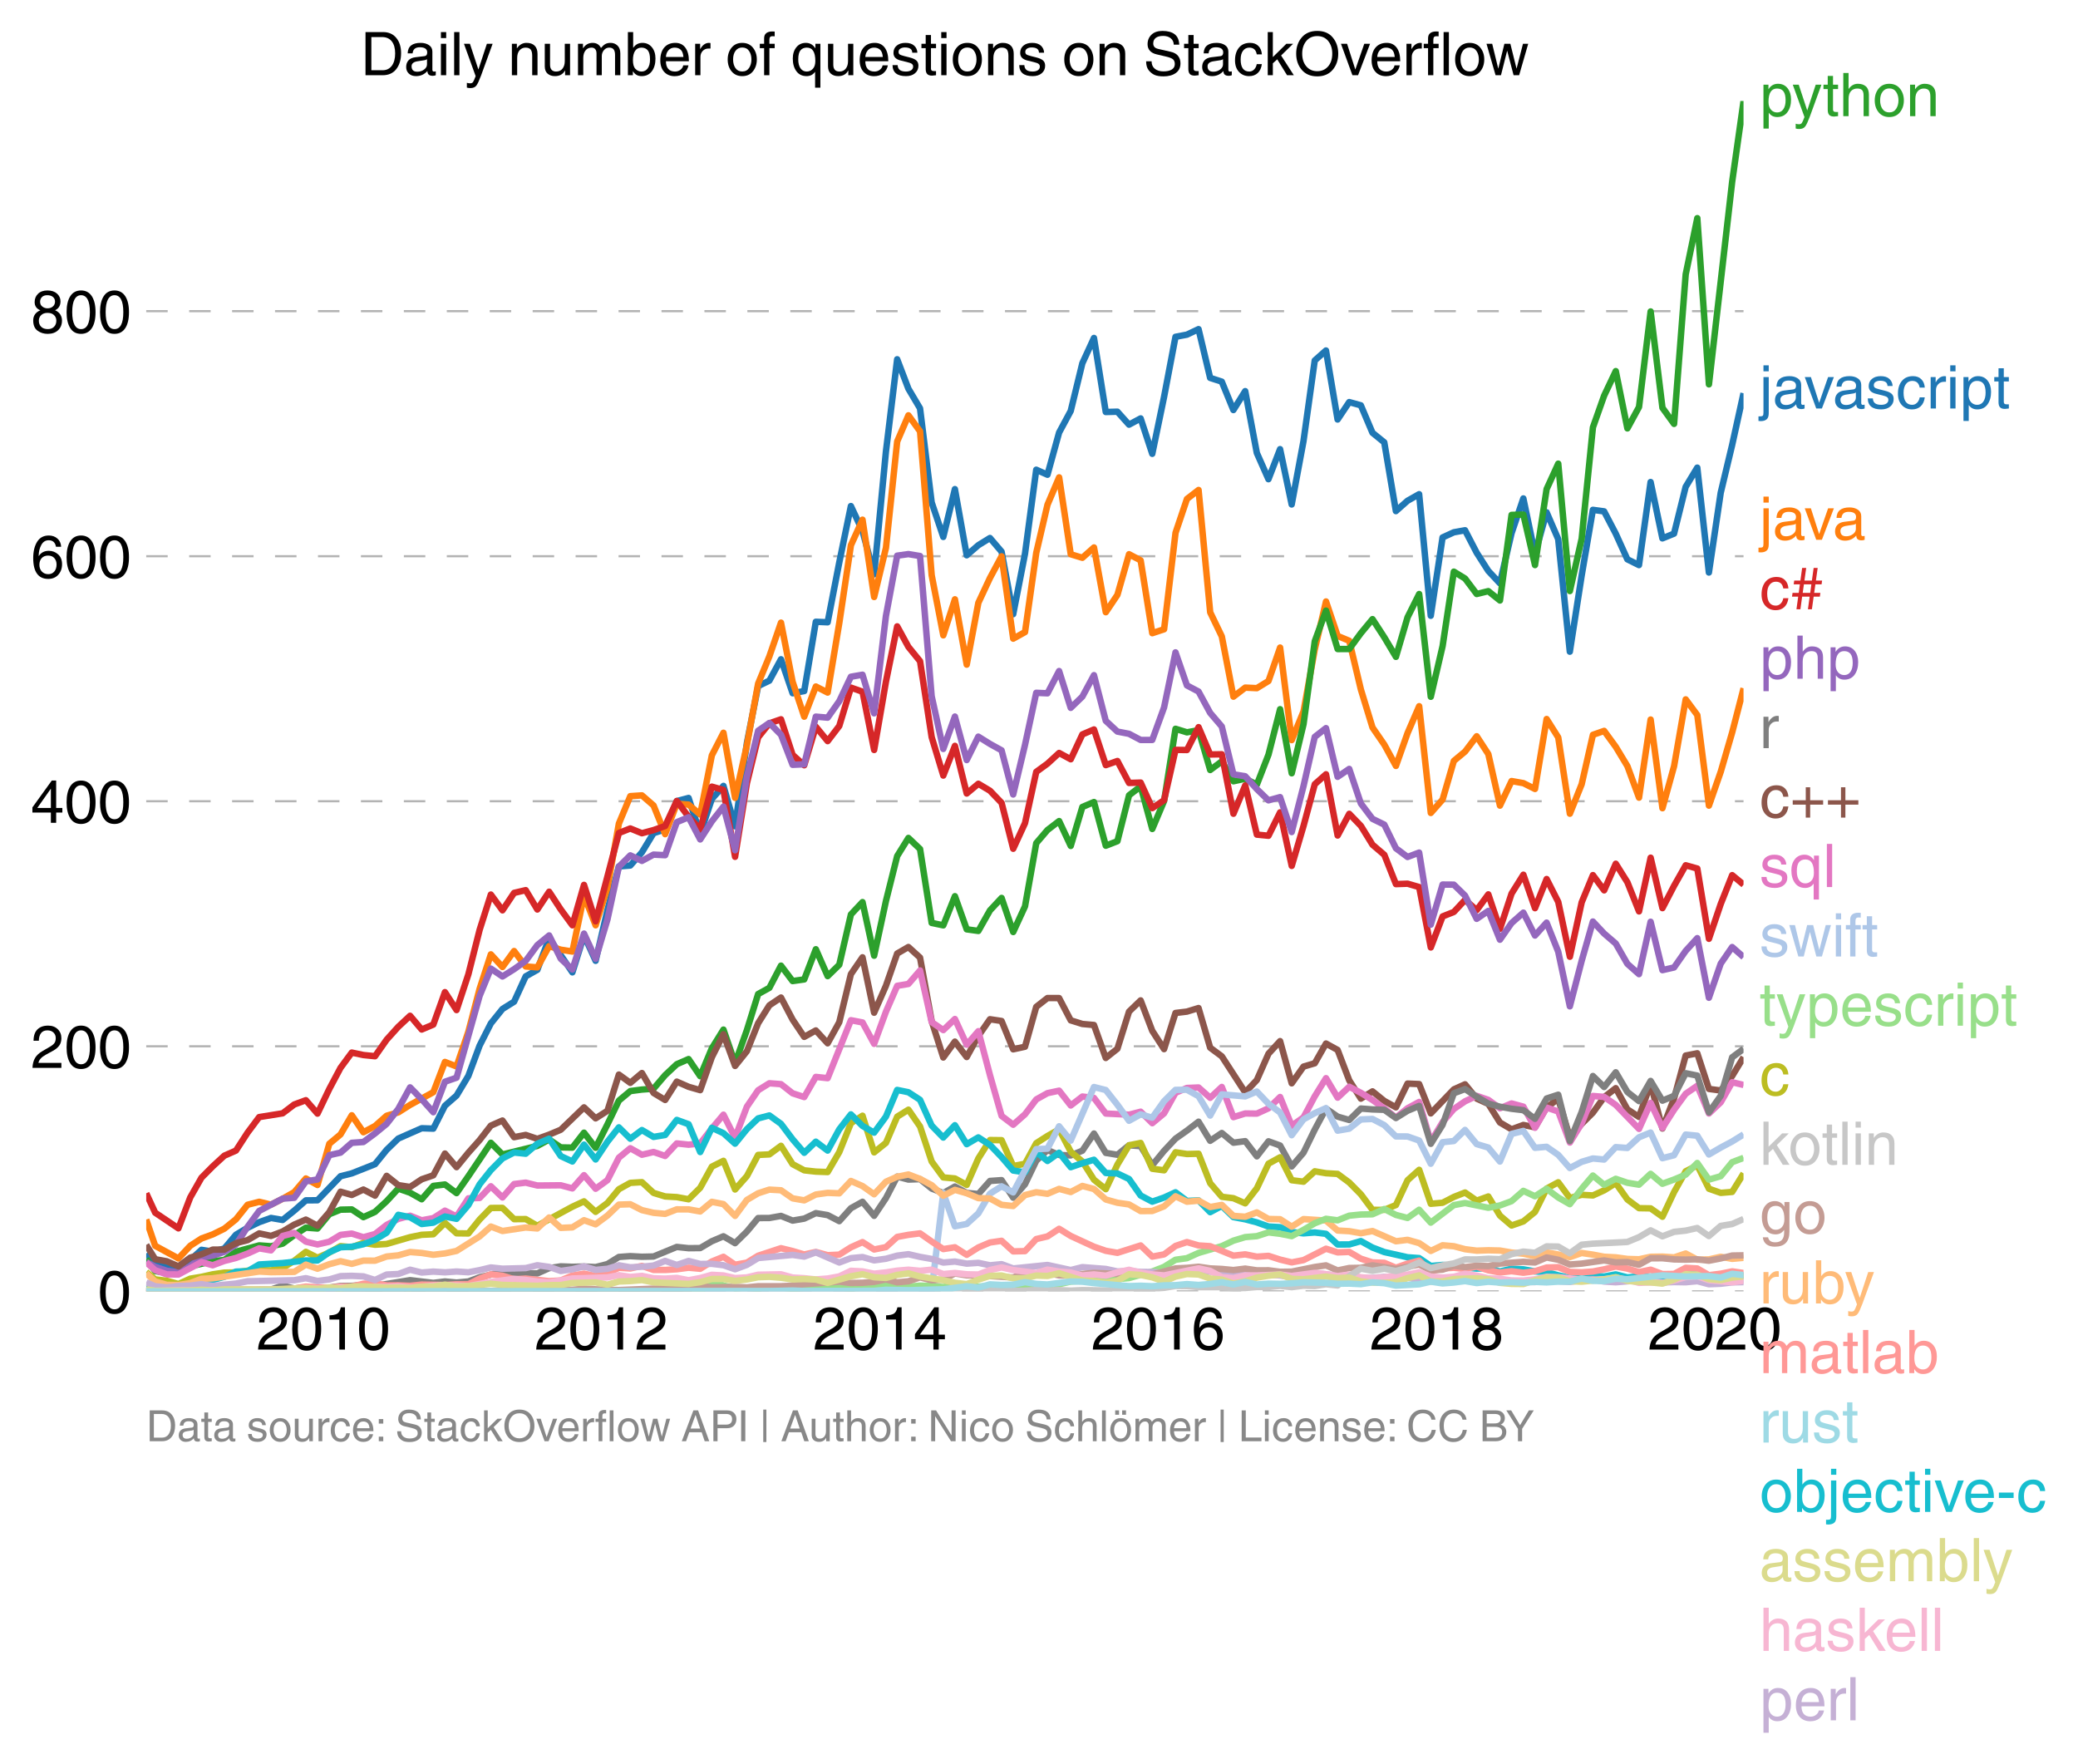 <svg height="547.606" viewBox="0 0 483.953 410.705" width="645.27" xmlns="http://www.w3.org/2000/svg" xmlns:xlink="http://www.w3.org/1999/xlink"><defs><style>*{stroke-linecap:butt;stroke-linejoin:round}</style></defs><g id="figure_1"><path d="M0 410.705h483.953V0H0z" fill="none" id="patch_1"/><g id="axes_1"><path d="M34.056 300.716h372v-277.2h-372z" fill="none" id="patch_2"/><g id="matplotlib.axis_1"><g id="xtick_1"><g id="text_1"><defs><path d="M4.39 45.125q0 12.39 6.391 18.781 6.406 6.407 17.938 6.407 9.656 0 15.812-5.86 6.157-5.86 6.157-15.14 0-7.22-3.547-12.188-3.532-4.953-10.422-8.703l-12.11-6.64Q13.922 15.921 12.5 8.296h38.188V0H2.593q.39 9.906 4.297 16.5 3.906 6.594 12.203 11.375l12.593 7.328q5.032 2.89 7.329 5.984 2.297 3.094 2.297 8.516 0 5.375-3.766 9.031-3.75 3.672-10.156 3.672-7.078 0-10.594-4.672-3.516-4.656-3.61-12.609z" id="HelveticaWorld-Regular-50"/><path d="M42.484 34.188q0 14.109-3.734 21.156-3.734 7.062-10.969 7.062-7.078 0-10.89-7.062-3.797-7.047-3.797-21.157 0-13.671 3.75-20.937Q20.609 6 27.78 6q7.235 0 10.969 7 3.734 7.016 3.734 21.188zm9.422 0q0-17.297-6.25-26.704-6.25-9.39-17.875-9.39-12.062 0-18.062 9.734-6 9.75-6 26.36 0 17.03 6.14 26.578 6.157 9.547 17.922 9.547 11.625 0 17.875-9.5t6.25-26.626z" id="HelveticaWorld-Regular-48"/><path d="M35.89 0h-9.374v49.906H10.109v6.985q8.594.28 12.782 2.75Q27.094 62.109 29 70.313h6.89z" id="HelveticaWorld-Regular-49"/></defs><g transform="matrix(.14 0 0 -.14 59.745 314.266)"><use xlink:href="#HelveticaWorld-Regular-50"/><use x="55.615" xlink:href="#HelveticaWorld-Regular-48"/><use x="111.23" xlink:href="#HelveticaWorld-Regular-49"/><use x="166.846" xlink:href="#HelveticaWorld-Regular-48"/></g></g></g><g id="xtick_2"><g transform="matrix(.14 0 0 -.14 124.518 314.266)" id="text_2"><use xlink:href="#HelveticaWorld-Regular-50"/><use x="55.615" xlink:href="#HelveticaWorld-Regular-48"/><use x="111.23" xlink:href="#HelveticaWorld-Regular-49"/><use x="166.846" xlink:href="#HelveticaWorld-Regular-50"/></g></g><g id="xtick_3"><g id="text_3"><defs><path d="M10.594 24.703h22.61v31.89h-.188zM42 17.093V0h-8.797v17.094H2.484v8.593L34.72 70.314H42v-45.61h10.297v-7.61z" id="HelveticaWorld-Regular-52"/></defs><g transform="matrix(.14 0 0 -.14 189.38 314.266)"><use xlink:href="#HelveticaWorld-Regular-50"/><use x="55.615" xlink:href="#HelveticaWorld-Regular-48"/><use x="111.23" xlink:href="#HelveticaWorld-Regular-49"/><use x="166.846" xlink:href="#HelveticaWorld-Regular-52"/></g></g></g><g id="xtick_4"><g id="text_4"><defs><path d="M14.11 21.578q0-6.875 4.093-11.234Q22.313 6 28.906 6q6.297 0 10.032 4.438 3.734 4.453 3.734 11.687 0 6.297-3.688 10.547-3.687 4.25-10.468 4.25-6.594 0-10.5-4.156-3.907-4.157-3.907-11.188zM41.702 51.61q-.984 5.375-3.984 8.078-3 2.72-8.125 2.72-8.11 0-12.36-7.923-4.25-7.906-4.343-18.109l.203-.188q5.61 8.641 16.687 8.641 8.844 0 15.438-5.86 6.593-5.859 6.593-16.452 0-10.5-6.25-17.47-6.25-6.952-16.843-6.952-12.219 0-18.563 8.687-6.344 8.703-6.344 25.938 0 16.593 6.485 27.093 6.5 10.5 19.484 10.5 8.407 0 14.219-5.015 5.813-5 6.297-13.688z" id="HelveticaWorld-Regular-54"/></defs><g transform="matrix(.14 0 0 -.14 254.153 314.266)"><use xlink:href="#HelveticaWorld-Regular-50"/><use x="55.615" xlink:href="#HelveticaWorld-Regular-48"/><use x="111.23" xlink:href="#HelveticaWorld-Regular-49"/><use x="166.846" xlink:href="#HelveticaWorld-Regular-54"/></g></g></g><g id="xtick_5"><g id="text_5"><defs><path d="M27.594 40.578q5.422 0 8.953 3.094 3.547 3.11 3.547 8.234 0 4.594-3.407 7.547-3.39 2.953-9.687 2.953-5.61 0-8.672-3.11-3.047-3.093-3.047-7.874 0-5.125 3.813-7.984 3.812-2.86 8.5-2.86zm.093-7.562q-6.78 0-10.64-3.766-3.86-3.766-3.86-9.234 0-6.297 3.907-10.157Q21 6 28.219 6q6.406 0 10.234 3.86 3.828 3.859 3.828 10.265 0 5.469-3.828 9.172-3.828 3.719-10.766 3.719zM49.22 52.203q0-10.594-9.032-14.797 6.204-2.781 8.86-7.36 2.656-4.562 2.656-9.733 0-10.016-6.453-16.125-6.438-6.094-17.375-6.094-9.563 0-16.813 5.25-7.25 5.25-7.25 17.062 0 11.922 11.907 16.907-9.516 3.796-9.516 13.671 0 8.297 5.64 13.813 5.641 5.516 15.641 5.516 10.016 0 15.875-5.204 5.86-5.203 5.86-12.906z" id="HelveticaWorld-Regular-56"/></defs><g transform="matrix(.14 0 0 -.14 319.015 314.266)"><use xlink:href="#HelveticaWorld-Regular-50"/><use x="55.615" xlink:href="#HelveticaWorld-Regular-48"/><use x="111.23" xlink:href="#HelveticaWorld-Regular-49"/><use x="166.846" xlink:href="#HelveticaWorld-Regular-56"/></g></g></g><g id="xtick_6"><g transform="matrix(.14 0 0 -.14 383.788 314.266)" id="text_6"><use xlink:href="#HelveticaWorld-Regular-50"/><use x="55.615" xlink:href="#HelveticaWorld-Regular-48"/><use x="111.23" xlink:href="#HelveticaWorld-Regular-50"/><use x="166.846" xlink:href="#HelveticaWorld-Regular-48"/></g></g></g><g id="matplotlib.axis_2"><g id="ytick_1"><path clip-path="url(#pe0a48eac94)" d="M34.056 300.716h372" fill="none" stroke="#000" stroke-dasharray="5,5" stroke-opacity=".3" stroke-width=".5" id="line2d_7"/><use xlink:href="#HelveticaWorld-Regular-48" transform="matrix(.14 0 0 -.14 22.77 305.74)" id="text_7"/></g><g id="ytick_2"><path clip-path="url(#pe0a48eac94)" d="M34.056 243.65h372" fill="none" stroke="#000" stroke-dasharray="5,5" stroke-opacity=".3" stroke-width=".5" id="line2d_9"/><g transform="matrix(.14 0 0 -.14 7.2 248.675)" id="text_8"><use xlink:href="#HelveticaWorld-Regular-50"/><use x="55.615" xlink:href="#HelveticaWorld-Regular-48"/><use x="111.23" xlink:href="#HelveticaWorld-Regular-48"/></g></g><g id="ytick_3"><path clip-path="url(#pe0a48eac94)" d="M34.056 186.585h372" fill="none" stroke="#000" stroke-dasharray="5,5" stroke-opacity=".3" stroke-width=".5" id="line2d_11"/><g transform="matrix(.14 0 0 -.14 7.2 191.61)" id="text_9"><use xlink:href="#HelveticaWorld-Regular-52"/><use x="55.615" xlink:href="#HelveticaWorld-Regular-48"/><use x="111.23" xlink:href="#HelveticaWorld-Regular-48"/></g></g><g id="ytick_4"><path clip-path="url(#pe0a48eac94)" d="M34.056 129.52h372" fill="none" stroke="#000" stroke-dasharray="5,5" stroke-opacity=".3" stroke-width=".5" id="line2d_13"/><g transform="matrix(.14 0 0 -.14 7.2 134.545)" id="text_10"><use xlink:href="#HelveticaWorld-Regular-54"/><use x="55.615" xlink:href="#HelveticaWorld-Regular-48"/><use x="111.23" xlink:href="#HelveticaWorld-Regular-48"/></g></g><g id="ytick_5"><path clip-path="url(#pe0a48eac94)" d="M34.056 72.454h372" fill="none" stroke="#000" stroke-dasharray="5,5" stroke-opacity=".3" stroke-width=".5" id="line2d_15"/><g transform="matrix(.14 0 0 -.14 7.2 77.48)" id="text_11"><use xlink:href="#HelveticaWorld-Regular-56"/><use x="55.615" xlink:href="#HelveticaWorld-Regular-48"/><use x="111.23" xlink:href="#HelveticaWorld-Regular-48"/></g></g></g><path clip-path="url(#pe0a48eac94)" d="M34.056 291.907l2.087 2.127 2.704 1.175 2.707-.255 2.75-1.518 2.618-2.39 2.616.41 2.708-.717 2.706-3.212 2.706-1.62 2.706-1.307 2.751-.976 2.706.467 2.709-2.179 2.704-2.386 2.706-.025 5.368-5.595 2.616-.664 5.414-2.145 2.707-3.336 2.706-2.628 5.457-2.403 2.708.093 2.705-5.334 2.706-2.37 2.75-4.584 2.618-7.047 2.616-5.166 2.708-3.364 2.706-1.69 2.706-5.91 2.707-1.517 2.75-7.363 5.415 7.952 2.704-8.63 2.706 5.942 2.751-11.78 2.662-10.195 2.66-.216 2.708-3.077 2.706-4.46 2.707-.885 2.706-6.58 2.75-.728 2.707 8.345 2.708-8.114 2.704-3.043 2.707 9.412 2.75-19.402 2.618-13.254 2.616-1.261 2.708-4.979 2.706 7.906 2.706-.506L190 144.79l2.751.12 2.706-13.925 2.709-13.136 2.704 5.784 2.706 10.102 2.75-28.57 2.618-21.501 2.616 6.858 2.708 4.568 2.706 21.903 2.707 8.038 2.706-11.13 2.75 15.407 2.707-2.347 2.708-1.675 2.704 3.169 2.707 14.567 2.75-14.073 2.618-19.565 2.616 1.166 2.708-9.82 2.706-5.026 2.706-11.104 2.707-5.896 2.75 17.24 2.707-.074 2.708 3.019 2.704-1.45 2.706 8.242 2.751-13.254 2.662-13.99 2.66-.506 2.708-1.282L281.835 88l2.707.87 2.706 6.613 2.75-4.4 2.707 14.393 2.708 6.114 2.704-6.998 2.707 12.88 2.75-14.764 2.618-18.759 2.616-2.327 2.708 16.065 2.706-4.054 2.706.754 2.706 6.388 2.751 2.237 2.706 16.008 2.708-2.404 2.705-1.534 2.706 28.309 2.75-18.234 2.618-1.201 2.616-.474 2.708 5.22 2.706 4.233 2.707 2.9 2.706-11.663 2.75-8.1 2.707 12.934 2.708-9.712 2.704 6.25 2.707 26.213 2.75-17.69 2.618-15.339 2.616.354 2.708 5.188 2.706 5.977 2.706 1.346 2.707-19.34 2.75 13.116 2.707-1.1 2.708-10.893 2.704-4.476 2.706 24.421 2.751-18.564 2.662-11.123 2.66-12.063h0" fill="none" stroke="#1f77b4" stroke-linecap="square" stroke-width="1.5" id="line2d_17"/><path clip-path="url(#pe0a48eac94)" d="M34.056 283.989l2.087 6.124 5.41 2.936 2.751-2.945 2.618-1.698 2.616-.953 2.708-1.336 2.706-2.18 2.706-3.384 2.706-.693 2.751.662 2.706-1.367 2.709-1.541 2.704-3.186 2.706 1.52 2.75-9.6 2.618-2.184 2.616-4.452 2.708 3.95 2.706-1.447 2.707-2.396 2.706-.779 2.75-1.74 5.415-2.963 2.705-7.044 2.706 1.052 2.75-8.09 2.618-9.984 2.616-8.029 2.708 2.939 2.706-3.712 2.706 3.588 2.707.213 2.75-4.933 2.707.811 2.708.44 2.704-13.07 2.706 6.95 2.751-8.753 2.662-14.925 2.66-6.392 2.708-.182 2.706 2.345 2.707 6.69 2.706-7.086 2.75.203 2.707 2.308 2.708-13.777 2.704-5.263 2.707 15.158 2.75-12.232 2.618-14.368 2.616-6.342 2.708-7.858 2.706 13.777 2.706 8.117 2.706-7.022 2.751 1.408 2.706-16.185 2.709-18.119 2.704-5.953 2.706 18.002 2.75-11.441 2.618-24.777 2.616-6.085 2.708 3.72 2.706 33.502 2.707 14.005 2.706-8.381 2.75 15.205 2.707-14.395 2.708-5.79 2.704-5.034 2.707 19.172 2.75-1.528 2.618-18.467 2.616-11.198 2.708-6.363 2.706 17.905 2.706.822 2.707-2.405 2.75 15.076 2.707-4.035 2.708-9.467 2.704 1.44 2.706 16.95 2.751-.912 2.662-22.45 2.66-7.896 2.708-2.09 2.706 28.488 2.707 5.619 2.706 14.022 2.75-2.107 2.707.126 2.708-1.664 2.704-7.79 2.707 21.55 2.75-6.69 2.618-14.451 2.616-11.137 2.708 8.027 2.706 1.122 2.706 11.347 2.706 8.847 2.751 3.994 2.706 4.953 2.708-7.65 2.705-6.255 2.706 24.857 2.75-3.12 2.618-9 2.616-2.174 2.708-3.562 2.706 4.15 2.707 11.999 2.706-5.72 2.75.487 2.707 1.353 2.708-16.282 2.704 4.279 2.707 17.765 2.75-6.867 2.618-11.501 2.616-.915 2.708 3.715 2.706 4.486 2.706 7.345 2.707-18.188 2.75 20.645 2.707-9.79 2.708-15.549 2.704 3.651 2.706 21.09 2.751-7.897 2.662-9.152 2.66-10.278h0" fill="none" stroke="#ff7f0e" stroke-linecap="square" stroke-width="1.5" id="line2d_18"/><path clip-path="url(#pe0a48eac94)" d="M34.056 293.155l2.087 2.858 2.704.395 2.707.25 2.75-1.75 5.234-1.233 2.708-.263 2.706-1.927 5.412-1.473 2.751.202 2.706-.606 2.709-1.99 2.704-1.739 2.706.203 2.75-3.332 2.618-1.059 2.616-.055 2.708 1.799 2.706-1.228 2.707-2.49 2.706-2.931 2.75.957 2.707 1.526 2.708-3.11 2.705-.333 2.706 2.009 2.75-3.94 5.234-7.777 2.708 2.727 8.119-2 2.75-1.49 2.707 1.835 2.708.05 2.704-3.474 2.706 3.512 2.751-5.45 2.662-5.534 2.66-2.215 2.708-.356 2.706-.196 2.707-3.171 2.706-2.536 2.75-1.196 2.707 3.98 2.708-6.484 2.704-4.36 2.707 7.84 2.75-7.714 2.618-8.402 2.616-1.446 2.708-5.171 2.706 3.588 2.706-.383 2.706-7.026 2.751 6.258 2.706-2.646 2.709-11.712 2.704-2.878 2.706 12.478 2.75-12.739 2.618-10.463 2.616-4.217 2.708 2.577 2.706 17.212 2.707.563 2.706-6.785 2.75 7.713 2.707.375 2.708-4.784 2.704-2.9 2.707 7.935 2.75-5.983 2.618-14.713 2.616-3.06 2.708-2.079 2.706 5.788 2.706-9.07 2.707-1.147 2.75 10.171 2.707-1.062 2.708-10.682 2.704-2.073 2.706 9.914 2.751-6.516 2.662-16.81 2.66.822 2.708-.497 2.706 9.269 2.707-2.012 2.706 4.635 2.75-.598 2.707 1.375 2.708-6.98 2.704-10.577 2.707 14.92 2.75-11.44 2.618-19.308 2.616-7.126 2.708 8.944 2.706-.007 2.706-3.693 2.706-3.265 2.751 4.234 2.706 4.548 2.708-9.215 2.705-5.413 2.706 23.923 2.75-11.81 2.618-17.323 2.616 1.603 2.708 3.598 2.706-.662 2.707 2.174 2.706-19.928 2.75-.083 2.707 11.765 2.708-17.702 2.704-5.914 2.707 29.66 2.75-12.186 2.618-25.922 2.616-7.396 2.708-5.708 2.706 13.338 2.706-4.977 2.707-22.249 2.75 22.44 2.707 3.737 2.708-34.82 2.704-13.087 2.706 38.702 5.413-47.202 2.66-18.782h0" fill="none" stroke="#2ca02c" stroke-linecap="square" stroke-width="1.5" id="line2d_19"/><path clip-path="url(#pe0a48eac94)" d="M34.056 277.872l2.087 4.528 5.41 3.645 2.751-7.188 2.618-4.605 2.616-2.64 2.708-2.491 2.706-1.19 2.706-4.174 2.706-3.622 5.457-.877 2.709-2.059 2.704-.994 2.706 3.12 2.75-5.734 2.618-4.927 2.616-3.55 2.708.572 2.706.275 2.707-3.851 2.706-2.997 2.75-2.568 2.707 3.197 2.708-1.153 2.705-7.55 2.706 4.172 2.75-8.32 2.618-10.346 2.616-8.229 2.708 3.673 2.706-4.06 2.706-.638 2.707 4.504 2.75-4.141 2.707 4.126 2.708 3.688 2.704-9.404 2.706 8.493 5.413-20.573 2.66-1.057 2.708 1.105 2.706-.728 2.707-.955 2.706-5.828 2.75 3.682 2.707 2.926 2.708-9.94 2.704.771 2.707 15.566 2.75-17.129 2.618-10.68 2.616-3.273 2.708-.938 2.706 8.274 2.706 2.426 2.706-8.97 2.751 3.35 2.706-3.53 2.709-8.932 2.704.953 2.706 13.57 2.75-15.913 2.618-12.869 2.616 4.778 2.708 3.33 2.706 17.683 2.707 8.947 2.706-6.913 2.75 11.091 2.707-2.266 2.708 1.622 2.704 2.82 2.707 10.692 2.75-5.974 2.618-11.937 2.616-1.906 2.708-2.489 2.706 1.468 2.706-5.785 2.707-1.155 2.75 8.302 2.707-.956 2.708 5.107 2.704-.085 2.706 5.948 2.751-1.85 2.662-11.716 2.66.036 2.708-5.324 2.706 6.364 2.707-.05 2.706 13.847 2.75-6.6 2.707 11.462 2.708.265 2.704-5.449 2.707 12.471 2.75-9.323 2.618-9.699 2.616-2.313 2.708 14.257 2.706-5.053 2.706 2.808 2.706 4.39 2.751 2.347 2.706 6.826 2.708-.098 2.705.783 2.706 14.063 2.75-7.225 2.618-1.04 2.616-2.807 2.708 2.382 2.706-3.67 2.707 8.036 2.706-8.22 2.75-4.391 2.707 7.789 2.708-6.786 2.704 5.33 2.707 12.765 2.75-12.665 2.618-6.342 2.616 3.544 2.708-6.194 2.706 4.308 2.706 6.791 2.707-12.507 2.75 11.744 2.707-5.2 2.708-4.777 2.704.763 2.706 16.357 2.751-8.118 2.662-6.704 2.66 2.212h0" fill="none" stroke="#d62728" stroke-linecap="square" stroke-width="1.5" id="line2d_20"/><path clip-path="url(#pe0a48eac94)" d="M34.056 293.868l2.087 1.142 2.704.913 2.707.375 2.75-1.445 2.618-1.973 2.616-.493 2.708-.877 2.706-1.691 2.706-4.14 2.706-3.693 5.457-2.86 2.709-.196 2.704-3.827 2.706-.444 2.75-5.66 2.618-.586 2.616-2.286 2.708-.192 2.706-1.998 2.707-2.225 2.706-3.473 2.75-5.025 2.707 2.772 2.708 3.017 2.705-7.106 2.706-.938 5.368-19.047 2.616-6.356 2.708 1.831 2.706-1.693 2.706-1.94 2.707-3.666 2.75-2.255 2.707 5.426 2.708 2.508 2.704-8.366 2.706 5.881 2.751-9.158 2.662-12.298 2.66-2.64 2.708 1.285 2.706-1.46 2.707.138 2.706-7.695 2.75-1.141 2.707 5.165 2.708-4.208 2.704-3.439 2.707 10.167 2.75-17.082 2.618-10.747 2.616-1.808 2.708 2.731 2.706 7.007 2.706-.121L190 166.879l2.751.24 2.706-3.826 2.709-5.7 2.704-.472 2.706 8.985 2.75-22.66 2.618-14.048 2.616-.366 2.708.45 2.706 32.639 2.707 12.28 2.706-7.54 2.75 10.134 2.707-5.456 2.708 1.691 2.704 1.495 2.707 10.286 2.75-11.55 2.618-12.127 2.616.115 2.708-5.184 2.706 8.571 2.706-2.608 2.707-5.004 2.75 10.631 2.707 2.505 2.708.523 2.704 1.426h2.706l2.751-7.565 2.662-12.83 2.66 7.694 2.708 1.431 2.706 4.975 2.707 3.166 2.706 11.137 2.75.451 2.707 2.983 2.708 2.623 2.704-.75 2.707 8.131 2.75-10.713 2.618-11.447 2.616-2.037 2.708 11.34 2.706-1.842 2.706 8.043 2.706 3.582 2.751 1.344 2.706 5.507 2.708 2.031 2.705-1.022 2.706 16.78 2.75-9.333 2.618.02 2.616 2.557 2.708 5.402 2.706-1.84 2.707 6.7 2.706-3.875 2.75-2.43 2.707 5.335 2.708-3.006 2.704 6.773 2.707 12.721 2.75-10.575 2.618-9.172 2.616 2.793 2.708 2.33 2.706 4.72 2.706 2.404 2.707-12.196 2.75 11.265 2.707-.62 2.708-3.862 2.704-2.966 2.706 13.882 2.751-7.952 2.662-3.857 2.66 2.338h0" fill="none" stroke="#9467bd" stroke-linecap="square" stroke-width="1.5" id="line2d_21"/><path clip-path="url(#pe0a48eac94)" d="M34.056 289.892l2.087 3.341 2.704.483 2.707 1.174 2.75-2.025 2.618-.77 2.616-1.098 2.708-.01 2.706-1.5 2.706-.697 2.706-1.576 2.751.589 2.706-1.03 2.709-1.602 2.704-1.165 2.706 1.44 2.75-3.175 2.618-4.758 2.616.754 2.708-1.261 2.706 1.418 2.707-4.605 2.706 2.157 2.75.432 2.707-1.79 2.708-.925 2.705-5.067 2.706 3.162 2.75-3.36 2.618-2.94 2.616-3.365 2.708-1.19 2.706 3.878 2.706-.522 2.707.918 2.75-.985 2.707-1.14 5.412-5.212 2.706 2.56 2.751-1.758 2.662-8.439 2.66 1.932 2.708-2.285 2.706 4.632 2.707 1.636 2.706-4.269 2.75 1.206 2.707.78 2.708-7.665 2.704-5.355 2.707 7.38 2.75-3.433 2.618-6.511 2.616-4.166 2.708-1.82 2.706 5.134 2.706 4.025L190 239.96l2.751 2.991 2.706-4.902 2.709-11.196 2.704-3.926 2.706 12.9 2.75-6.268 2.618-7.512 2.616-1.517 2.708 2.463 2.706 14.767 2.707 8.497 2.706-3.701 2.75 3.59 2.707-4.901 2.708-3.899 2.704.408 2.707 6.596 2.75-.598 2.618-9.293 2.616-2.046 2.708.005 2.706 5.186 2.706.844 2.707.242 2.75 7.676 2.707-2.145 2.708-8.651 2.704-2.61 2.706 7.083 2.751 4.261 2.662-8.416 2.66-.318 2.708-.83 2.706 9.233 2.707 2.008 5.457 8.402 2.706-2.876 2.708-6.126 2.704-2.938 2.707 9.823 2.75-3.893 2.618-.768 2.616-4.598 2.708 1.49 2.706 7.079 2.706 4.258 2.706-1.69 2.751 2.227 2.706 1.49 2.708-5.53 2.705.117 2.706 6.822 5.368-5.592 2.616-1.173 2.708 3.32 2.706 1.236 2.707 4.328 2.706 1.59 2.75-1.012 2.707.544 2.708-4.621 2.704-2.018 2.707 8.994 2.75-3.148 2.618-2.609 2.616-3.613 2.708-2.097 2.706 4.923 2.706 1.773 2.707-7.71 2.75 10.41 2.707-6.98 2.708-10.01 2.704-.528 2.706 8.296 2.751.368 2.662-3.373 2.66-4.377h0" fill="none" stroke="#8c564b" stroke-linecap="square" stroke-width="1.5" id="line2d_22"/><path clip-path="url(#pe0a48eac94)" d="M34.056 293.958l2.087 1.843 2.704.968 2.707.017 5.368-2.877 2.616.733 2.708-1.011 2.706-.692 2.706-1.02 2.706-1.217 2.751.47 2.706-3.353 2.709-.706 2.704 2.028 2.706.65 2.75-.635 2.618-1.585 2.616-.311 2.708.854 2.706-.744 2.707-2.128 2.706-1.397 2.75-.745 2.707 1.067 2.708-.506 2.705-1.738 2.706 1.36 2.75-4.233 2.618-.08 2.616-2.727 2.708 2.608 2.706-3.124 2.706-.329 2.707.67 5.457-.052 2.708.724 2.704-3.082 2.706 3.164 2.751-1.997 2.662-5.239 2.66-2.198 2.708 1.514 2.706-.64 2.707.926 2.706-2.923 2.75.295 2.707-.283 2.708-3.49 2.704-3.215 2.707 5.359 2.75-7.226 2.618-3.823 2.616-1.625 2.708.21 2.706 2.127 2.706.879 2.706-4.698 2.751.294 5.415-13.493 2.704.52 2.706 4.984 2.75-7.492 2.618-6.02 2.616-.441 2.708-3.138 2.706 12.029 2.707 1.857 2.706-2.584 2.75 5.982 2.707-3.141 2.708 10.247 2.704 9.478 2.707 2.055 2.75-2.44 2.618-3.45 2.616-1.464 2.708-.578 2.706 3.45 2.706-2.08 2.707.321 2.75 3.636 5.415.267 2.704-.696 2.706 2.675 2.751-2.292 2.662-4.787 2.66-1.122 2.708-.114 2.706 2.406 2.707-2.53 2.706 7.03 2.75-.855 2.707.036 2.708-1.242 2.704-2.63 2.707 6.698 2.75-1.96 2.618-4.903 2.616-4.219 2.708 4.537 2.706-2.54 2.706 1.418 2.706 1.666 2.751 1.97 2.706 2.127 2.708-2.173 2.705-1.47 2.706 9.256 2.75-4.547 2.618-3.07 2.616-1.79 2.708-1.265 2.706.934 2.707 1.957 2.706-1.12 2.75.746 2.707 4.92 2.708-4.708 2.704.913 2.707 7.233 2.75-4.464 2.618-6.382 2.616.215 2.708 1.867 5.412 5.583 2.707-6.05 2.75 5.825 2.707-4.236 2.708-3.716 2.704-1.867 2.706 6.46 2.751-2.614 2.662-4.67 2.66.638h0" fill="none" stroke="#e377c2" stroke-linecap="square" stroke-width="1.5" id="line2d_23"/><path clip-path="url(#pe0a48eac94)" d="M34.056 300.61l2.087.106 21.515-.047 2.706-.422 2.751.037 2.706-.89 2.709.65 2.704-.222 2.706.158 2.75-.129 2.618-.378 2.616-.036 2.708-.242 2.706.242 8.164-1.326 5.414.636 2.705-.332 2.706.249 2.75-.249 2.618-.98 5.324-1.246 2.706.588 2.706-.284 2.707.045 2.75-1.225 2.707-.417 2.708.105 2.704-.067 2.706.13 2.751-.699 2.662-1.658 2.66-.192 2.708.146 2.706-.063 5.413-2.227 2.75.294 2.707-.03 2.708-1.59 2.704-1.15 2.707 1.601 2.75-2.706 2.618-3.142 2.616-.015 2.708-.483 2.706 1.09 2.706-.463 2.706-1.276 2.751.46 2.706 1.406 2.709-3.007 2.704-1.501 2.706 3.268 2.75-4.123 2.618-5.017 2.616.7 2.708-.097 2.706 2.186 2.707 1.057 2.706-1.526 2.75 1.491 2.707.254 2.708-3.043 2.704-.191 2.707 4.085 2.75-3.13 2.618-5.464 2.616-2.507 2.708 1.157 2.706.104 2.706-1.102 2.707-3.997 2.75 4.51 2.707.438 2.708-2.214 2.704.207 2.706 4.432 2.751-3.35 2.662-2.828 2.66-1.876 2.708-2.075 2.706 4.45 2.707-1.816 2.706 2.258 2.75-.36 2.707 3.533 2.708-3.496 2.704.976 2.707 4.878 2.75-3.212 2.618-5.376 2.616-4.887 2.708 1.873 2.706.778 2.706-2.662 2.706.205 2.751.092 2.706 1.91 2.708-1.69 2.705-1.125 2.706 8.82 2.75-4.427 2.618-7.345 2.616-.975 2.708 1.777 2.706 1.6 2.707.73 2.706.485 2.75.323 2.707 2.008 2.708-4.724 2.704-.888 2.707 10.783 2.75-6.756 2.618-8.378 2.616 2.561 2.708-3.431 2.706 4.59 2.706 2.124 2.707-4.7 2.75 4.592 2.707-1.118 2.708-5.27 2.704.552 2.706 8.57 2.751-3.856 2.662-8.975 2.66-1.97h0" fill="none" stroke="#7f7f7f" stroke-linecap="square" stroke-width="1.5" id="line2d_24"/><path clip-path="url(#pe0a48eac94)" d="M34.056 296.222l2.087 1.705 2.704.326 2.707.76 2.75-1.251 2.618-.429 2.616-.584 2.708-.398 2.706-.053 2.706-.394 2.706-.176 2.751.092 2.706-.544 2.709-1.684 2.704-2.082 2.706 1.374 2.75-1.215 2.618-1.49 2.616.247 2.708-.99 2.706.42 2.707-.172 5.457-1.587 2.706-.553 2.708-.128 2.705-2.64 2.706 2.42 2.75.036 2.618-3.248 2.616-2.688 2.708-.02 2.706 2.624 2.706-.018 2.707 1.565 5.457-2.982 2.708-1.464 2.704-1.247 2.706 2.444 2.751-2.062 2.662-3.21 2.66-1.475 2.708-.167 2.706 2.505 2.707.824 2.706.151 2.75.507 2.707-2.684 2.708-4.91 2.704-1.358 2.707 6.67 2.75-3.112 2.618-4.934 2.616-.128 2.708-1.996 2.706 4.278 2.706 1.429 2.706.302 2.751.101 2.706-4.645 2.709-6.74 2.704-1.734 2.706 8.535 2.75-2.209 2.618-6.1 2.616-1.631 2.708 3.916 2.706 8.16 2.707 3.7 2.706.24 2.75 1.5 2.707-6.163 2.708-4.284 2.704.033 2.707 6.023 2.75-.534 2.618-4.794 2.616-1.676 2.708-1.53 2.706 5.202 2.706 2.274 2.707 4.243 2.75 2.2 2.707-5.73 2.708-4.487 2.704-.544 2.706 6.011 2.751.36 2.662-4.198 2.66.405 2.708-.068 2.706 6.87 2.707 3.155 2.706.333 2.75 1.197 2.707-3.518 2.708-5.723 2.704-1.486 2.707 5.342 2.75.34 2.618-2.42 2.616.451 2.708.158 2.706 2.005 2.706 2.74 2.706 3.62 2.751.01 2.706-1.128 2.708-5.776 2.705-2.422 2.706 7.908 2.75-.24 2.618-1.354 2.616-1.03 2.708 1.897 2.706-.976 2.707 4.457 2.706 2.308 2.75-.957 2.707-2.207 2.708-5.432 2.704-1.473 2.707 3.663 2.75-.745 2.618.148 2.616-1.188 2.708-1.679 2.706 3.805 2.706 2.026 2.707.045 2.75 1.95 2.707-5.743 2.708-4.84 2.704-1.39 2.706 5.448 2.751.967 2.662-.224 2.66-4.305h0" fill="none" stroke="#bcbd22" stroke-linecap="square" stroke-width="1.5" id="line2d_25"/><path clip-path="url(#pe0a48eac94)" d="M34.056 299.967l7.498-.383 2.75-.184 2.618-.803 2.616-.54 2.708-.736 2.706-1.207 2.706-.087 2.706-1.57 5.457-.332 5.413-.609 2.706.012 2.75-1.924 2.618-1.16 2.616-.12 2.708-.583 2.706-1.036 2.707-1.646 2.706-4.171 2.75.57 2.707 1.575 2.708-.313 2.705-1.437 2.706.544 2.75-3.213 2.618-4.823 2.616-3.295 2.708-2.738 2.706-1.376 2.706.282 2.707-2.316 2.75-1.187 2.707 4.055 2.708 1.256 2.704-3.928 2.706 3.458 2.751-4.132 2.662-3.348 2.66 2.648 2.708-2.022 2.706 1.599 2.707-.448 2.706-3.51 2.75 1.003 2.707 6.483 2.708-5.645 2.704 1.25 2.707 2.44 2.75-3.387 2.618-2.499 2.616-.685 2.708 1.954 2.706 3.596 2.706 3.147L190 265.86l2.751 2.071 2.706-4.945 2.709-3.486 2.704 2.688 2.706 1.565 2.75-3.728 2.618-6.215 2.616.536 2.708 1.764 2.706 5.995 2.707 2.793 2.706-2.876 2.75 4.418 2.707-1.58 2.708 1.746 2.704 2.82 2.707 3.153 2.75.405 2.618-4.754 2.616 2.122 2.708-1.925 2.706 3.37 2.706-.926 2.707-.804 2.75 3.083 2.707.108 2.708 1.291 2.704 3.845 2.706 1.429 2.751-.957 2.662-1.222 2.66 2.004 2.708-.122 2.706 2.745 2.707-1.452 2.706 2.603 2.75.515 2.707.715 2.708.96 2.704.153 2.707 1.127 2.75.313 2.618-.205 2.616.315 2.708 2.483 2.706-.007 2.706-.783 2.706 1.5 2.751 1.05 5.414 1.215 2.705.192 2.706 1.842 2.75-.257 2.618.093 2.616.523 2.708.243 2.706-.068 2.707.743 2.706-.642 2.75.138 2.707.495 2.708.15 2.704.753 2.707.618 2.75-.552 2.618.014 2.616.198 2.708-.496 2.706.698 2.706-.223 2.707.03 2.75.635 2.707-.513 2.708-.813 2.704.243 2.706.586 2.751-.276 2.662.106 2.66-.143h0" fill="none" stroke="#17becf" stroke-linecap="square" stroke-width="1.5" id="line2d_26"/><path clip-path="url(#pe0a48eac94)" d="M34.056 300.716l182.917-.092 2.707-22.839 2.706 7.781 2.75-.543 2.707-2.463 2.708-4.587 2.704-1.719 2.707 1.415 5.368-10.071 2.616-.109 2.708-5.216 2.706 3.339 5.413-12.481 2.75.7 2.707 3.42 2.708 3.74 2.704-1.495 2.706.777 2.751-3.847 2.662-2.631 2.66-.029 2.708 1.498 2.706 4.512 2.707-4.94 5.457.476 2.706-1.133 2.708 2.845 2.704 2.034 2.707 5.293 2.75-3.691 2.618-1.449 2.616-1.165 2.708 5.245 2.706-.468 2.706-2.138 2.706-.117 2.751 1.427 2.706 2.637 2.708.013 2.705.947 2.706 5.404 2.75-5.016 2.618-.277 2.616-2.586 2.708 3.303 2.706.803 2.707 3.258 2.706-6.425 2.75-.7 2.707 3.93 2.708-.238 2.704 1.873 2.707 3.078 2.75-1.445 2.618-.786 2.616.253 2.708-2.897 2.706.2 2.706-2.483 2.707-1.107 2.75 5.974 2.707-.692 2.708-4.812 2.704.266 2.706 4.372 2.751-1.61 2.662-1.414 2.66-1.651h0" fill="none" stroke="#aec7e8" stroke-linecap="square" stroke-width="1.5" id="line2d_27"/><path clip-path="url(#pe0a48eac94)" d="M34.056 296.49l2.087 1.925 2.704.78 2.707.04 2.75-.442 2.618-1.001 2.616-.113 10.826-1.574 2.751.147 5.415-.073 2.704-1.692 2.706.955 2.75-1.049 2.618-.698 2.616.615 2.708-.755 2.706.019 2.707-.97 2.706-.273 2.75-.773 2.707.218 2.708.426 2.705-.321 2.706-.58 5.368-3.374 2.616-2.305 2.708 1.037 5.412-.808 2.707.222 2.75-2.56 2.707 2.423 2.708-.121 2.704-1.667 2.706.958 2.751-2.034 2.662-2.555 2.66-.087 2.708 1.37 2.706.628 2.707.246 2.706-1.056 2.75.009 2.707.486 2.708-2.244 2.704.532 2.707 2.745 2.75-3.719 2.618-1.547 2.616-.855 2.708.152 2.706 1.882 2.706.467 2.706-1.36 2.751-.386 2.706.11 2.709-2.88 2.704 1.187 2.706 1.914 2.75-2.927 2.618-1.156 2.616-.528 2.708 1.033 2.706 1.452 2.707 2.466 2.706-1.37 2.75.79 2.707 1.141 2.708.075 2.704 1.476 2.707.282 2.75-2.55 2.618-.66 2.616.366 2.708-1.148 2.706.733 2.706-1.417 2.707.718 2.75 2.439 2.707.761 2.708.39 2.704 1.55 2.706-.023 2.751-1.086 2.662-2.34 2.66 1.263 2.708-.248 2.706 1.49 2.707-.501 2.706 2.554 2.75.203 2.707-1.007 2.708 1.532 2.704.056 2.707 1.738 2.75-1.767 5.234.34 2.708 2.324 2.706.153 2.706.474 2.706-.511 5.457 2.385 2.708-.333 2.705.76 2.706 1.827 2.75-1.326 2.618.226 2.616.695 2.708.338 2.706-.09 2.707.062 2.706.463 2.75.276 2.707.592 2.708-.896 2.704.487 2.707.608 2.75-.957 2.618.379 2.616.496 2.708.14 2.706.366 2.706.081 2.707-.578 2.75-.046 2.707.187 2.708-.905 2.704 1.437 2.706-.066 2.751-.607 2.662.478 2.66-.239h0" fill="none" stroke="#ffbb78" stroke-linecap="square" stroke-width="1.5" id="line2d_28"/><path clip-path="url(#pe0a48eac94)" d="M34.056 300.716H163.07l2.708-2.55 2.704 1.19 2.707.615 2.75-.138 2.618.17 2.616-.354 5.414.368 5.412-.295 2.751.01 5.415.23 2.704-.102 5.457-.497 5.233.258 2.708-.236 2.706.061 2.707.262 2.706-.474 2.75.36 2.707.028 2.708-.213 2.704.29 2.707-.087 2.75-.203 2.618-.007 5.324-.35 2.706-.61 5.413-.386 5.457-.193 2.708-.24 5.41-1.536 2.751-1.077 2.662-1.653 2.66-.372 2.708-1.219 5.413-1.588 2.706-1.27 2.75-.829 2.707-.221 2.708-.874 2.704.322 2.707.543 2.75-1.454 2.618-1.535 2.616-1.042 2.708.35 2.706-1.078 2.706-.273 2.706-.049 2.751-1.224 2.706 1.368 2.708.712 2.705-1.92 2.706 3.006 5.368-4.079 2.616-.486 5.414 1.105 2.707-.545 2.706-.993 2.75-2.402 2.707 1.255 2.708-1.733 2.704 2.028 2.707 1.552 2.75-3.599 2.618-3.07 2.616 2.159 2.708-1.398 2.706.92 2.706.45 2.707-2.53 2.75 2.319 2.707-.988 2.708-1.13 2.704-2.722 2.706 3.873 2.751-.8 2.662-3.257 2.66-1.014h0" fill="none" stroke="#98df8a" stroke-linecap="square" stroke-width="1.5" id="line2d_29"/><path clip-path="url(#pe0a48eac94)" d="M34.056 300.61l2.087-.087 5.41.074 16.105-.3 5.457.106 5.415-.331 2.704-.469 2.706.184 2.75.073 2.618-.275h2.616l2.708-.638 2.706-.136 2.707.517 2.706-.02 2.75.12 2.707-.29 5.413.095 2.706-.164 2.75.009 2.618-1.327 2.616-1.002 2.708.334 2.706.826 2.706-.17 5.457.603 2.707-.165 2.708-1.152 2.704-.427 2.706.538 2.751-.654 2.662-1.256 2.66.161 2.708-.596 2.706.937 2.707.005 2.706-.162 2.75-.359 2.707.245 2.708-1.69 2.704-1.097 2.707 1.852 2.75-.497 2.618-1.604 5.324-1.758 2.706.665 2.706.8 2.706-.588 2.751.754 2.706-.128 2.709-1.712 2.704-1.208 2.706 1.723 2.75-.552 2.618-2.377 2.616-.486 2.708-.343 2.706 1.899 2.707 1.762 2.706-.418 2.75 1.748 2.707-1.71 2.708-1.152 2.704-.398 2.707 2.469 2.75-.065 2.618-2.807 2.616-.616 2.708-1.777 2.706 1.675 5.413 2.495 2.75.957 2.707.474 5.412-1.721 2.706 2.6 2.751-.516 2.662-1.97 2.66-.901 2.708.787 2.706.17 5.413 2.209 2.75-.304 2.707.54 2.708-.19 2.704.866 2.707.653 2.75-.534 5.234-2.651 2.708.858 2.706-.112 2.706 1.577 2.706.87 2.751.093 2.706 1.148 2.708-.964 2.705-.691 2.706 2.504 2.75-.69 2.618-.154 2.616.255 2.708-.517 2.706.858 2.707.502 2.706-.3 2.75.36 2.707-.355 2.708-.86 2.704-.081 2.707 1.093 2.75.11 2.618-.2 2.616-.5 2.708-.665 2.706.49 2.706.813 2.707-.555 2.75 1.022 2.707-.039 2.708-1.415 2.704.15 2.706 1.562 2.751-.35 2.662-.54 2.66.384h0" fill="none" stroke="#ff9896" stroke-linecap="square" stroke-width="1.5" id="line2d_30"/><path clip-path="url(#pe0a48eac94)" d="M34.056 298.63l2.087.908 2.704.256 2.707-.311 2.75-.12 2.618-.318 2.616.392 5.414-.534 2.706-.536 10.872-.246 2.704-.477 2.706.66 2.75-.367 2.618-.767 2.616-.071 2.708.127 2.706.84 2.707-1.268 2.706-.122 2.75-1.004 2.707.66 2.708-.218 2.705.17 2.706-.188 2.75.175 2.618-.497 2.616-.626 2.708.29 5.412-.143 2.707-.663 2.75.387 2.707.942 2.708-.39 2.704-.675 2.706.822 2.751-.257 2.662-.815 2.66.465 2.708-.13 2.706-.275 2.707-1.075 2.706.937 2.75-.93 2.707.696 2.708-.024 2.704.32 2.707.941 2.75-1.022 2.618-1.588 8.03-.73 2.706.391 2.706-.99 5.457 2.37 2.709-1.017 2.704-.258 2.706.773 2.75-.377 2.618-.722 2.616-.337 2.708.625 2.706.48 2.707.842 2.706-.235 2.75.488 2.707-.186 2.708.573 2.704-.269 2.707 1.005 7.984-.81 5.414 1.178 2.706-.679 5.457.422 2.707.586 2.708-.126 2.704.231 2.706.026 2.751.23 2.662-.796 2.66.622 2.708-.377 5.413.504 2.706.268 2.75-.303 2.707-.174 2.708.67 2.704.158 2.707.45 2.75.046 2.618-1.066 8.03.919 2.706.193 2.706.028 2.751-.249 2.706.344 2.708-.141 2.705.512 2.706.371 5.368-.194 2.616-.293 5.414.414 5.413-.055 2.75.193 2.707.078 2.708-.63 2.704.42 2.707.169 2.75-.387 2.618-.164 2.616.468 2.708.162 5.412-.447 2.707.156 2.75.34 2.707-.097 2.708.042 2.704-.251 2.706.712 2.751-.11 2.662-.32 2.66-.068h0" fill="none" stroke="#c5b0d5" stroke-linecap="square" stroke-width="1.5" id="line2d_31"/><path clip-path="url(#pe0a48eac94)" d="M34.056 300.716H68.53l2.704-.627 2.706.526 5.368.03 37.71.005 2.707-.274 10.87.093 2.708-.12 2.704-.26 5.457.287 2.662.035 8.074-.33 5.413-.083 2.75.056 2.707-.584 2.708.307 5.41-.1 2.751.11 2.618-.263 5.324-.006 2.706-.127 2.706-.349 8.163-.58 2.709.303 2.704-.046 2.706-.212 2.75-.58 2.618.69 2.616-.248 2.708-.905 2.706.675 2.707-.162 2.706-1.44 2.75.452 2.707-.001 8.119.498 2.75-1.105 2.618.422 2.616-.403 2.708.597 2.706.074 2.706-.397 2.707-.265 5.457.246 2.708.113 2.704-.208 2.706.235 5.413-1.421 2.66-.134 2.708-.259 2.706.388 2.707.126 2.706.26 2.75-.34 2.707.403 2.708-.008 2.704.35 2.707-.037 5.368-1.083 2.616-.38 2.708 1.187 2.706-.57 2.706-.049 2.706-.577 5.457.853 5.413-1.036 2.706 1.352 2.75-.157 2.618-.908 2.616.32 2.708-.341 2.706.1 2.707-.585 5.457-.408 2.706.151 2.708-1.164 2.704.527 2.707 1.102 2.75-.202 5.234-.746 2.708.455 2.706-.068 2.706.62 2.707-1.494 2.75-.019 2.707.276 2.708.046 2.704-.075 2.706.333 2.751-.534 2.662-.676 2.66-.05h0" fill="none" stroke="#c49c94" stroke-linecap="square" stroke-width="1.5" id="line2d_32"/><path clip-path="url(#pe0a48eac94)" d="M34.056 300.502l2.087.131 5.41-.147 10.693-.027 2.706-.175 10.87-.024 2.708-.04 2.704-.284 5.457.219 2.617-.376 5.324.148 2.706-.297 2.707.05 2.706-.123 2.75.257 2.707-.153 2.708-.289 2.705-.14 5.456.242 5.234-.948 5.414-.727 2.706.254 2.707.371 2.75.203 5.415-.911 8.161-.249 2.662-.519 2.66.409 2.708-.245 2.706.558 2.707.079 2.706-.162 2.75.534 2.707-.505 2.708-.756 2.704.147 2.707.626 2.75-.166 2.618-.623 5.324-.103 2.706.754 2.706.159 2.706.283 2.751-.212 2.706-.49 2.709-1.305 2.704.135 2.706.537 2.75-.304 2.618-.402 2.616-.224 2.708.26 2.706-.269 2.707 1.02 2.706-.247 2.75.304 2.707.058 2.708-1.052 2.704-.603 2.707.612 5.368.702 2.616-.803 2.708.459 2.706.222 2.706.682 2.707-.25 2.75.304 2.707-.787 2.708-.593 2.704.679 2.706.388 2.751.249 5.322-1.104 2.708-.541 2.706.587 2.707 1.457 2.706.227 2.75-.617 2.707-.009 5.412-.21 2.707.339 5.368-.72 2.616.287 2.708.456 2.706-.364 2.706.64 2.706.198 2.751-.184 2.706-.432 2.708-.194 2.705-.558 2.706 1 2.75.239 2.618-.191 2.616-.683 2.708.415 2.706.625 2.707.117 2.706.38 2.75.037 2.707-.303 2.708-.572 2.704.087 5.457.567 2.618.023 2.616-.115 2.708-.37 2.706.49 2.706.727 2.707-.102 2.75.12 2.707-.589 2.708-.773 2.704-.197 2.706.905 5.413.509 2.66-.37h0" fill="none" stroke="#f7b6d2" stroke-linecap="square" stroke-width="1.5" id="line2d_33"/><path clip-path="url(#pe0a48eac94)" d="M34.056 300.716l191.08-.037 5.415-.138 2.704.1 5.457-.081 2.618-.17 2.616.105 2.708-.074 2.706.13 2.706-.13 8.164.124 2.708-.363 2.704-.236 2.706.117 2.751-.166 2.662-.44 2.66.035 2.708.245h5.413l2.706.225 2.75-.028 2.707-.235 2.708.014 2.704-.28 2.707.308 2.75-.35 2.618.082 2.616-.423 2.708.297 2.706-2.184 2.706-1.735 2.706.502 2.751-.488 2.706.547 2.708-.786 2.705-1.211 2.706 1.303 2.75-.635 2.618-.455 2.616-.926 2.708.01 2.706-.166 2.707.099 2.706-1.176 2.75-.59 2.707.272 2.708-1.486 2.704.04 2.707 1.57 2.75-1.997 2.618-.246 8.03-.398 2.706-1.116 2.707-1.59 2.75 1.39 2.707-1.036 2.708-.29 2.704-.604 2.706 1.875 2.751-2.366 2.662-.44 2.66-1.17h0" fill="none" stroke="#c7c7c7" stroke-linecap="square" stroke-width="1.5" id="line2d_34"/><path clip-path="url(#pe0a48eac94)" d="M34.056 300.253l2.087.325 8.161-.064 2.618-.175 2.616.156 2.708-.245 10.87.024 8.118-.347 2.706.219 2.75-.36 2.618.227 2.616-.42 2.708-.056 5.413.314 2.706-.037 2.75.12 2.707-.33 2.708-.02 2.705-.428 2.706.428 2.75-.101 5.234-.543 2.708.274 8.119.204 2.75-.156 2.707-.02 2.708-.477 5.41-.147 2.751.543 2.662-.737 2.66-.1 2.708-.233 2.706.518 5.413.257 2.75.11 2.707-.4 2.708-.74 2.704-.011 2.707.452 2.75-.331 2.618-.521 2.616-.087 2.708.211 2.706.397 2.706-.093 2.706.111 2.751.783 5.415-1.538 2.704-.487 2.706.708 2.75.166 2.618-.711 2.616-.357 2.708.726 5.413.866 2.706.599 2.75.313 2.707-1.045 2.708-.879 2.704-.091 2.707.671 2.75-.028 2.618-.622 2.616.089 2.708-.634 5.412 1.684 2.707.137 2.75.423 2.707-.494 2.708-1.512 2.704.162 2.706.565 2.751.966 2.662-1.142 2.66-.597 2.708.103 2.706.937 2.707.252 2.706.908 2.75-.525 2.707-.84 2.708-.449 2.704-.292 2.707 1.02 2.75.1 5.234-.625 2.708.36 2.706-.12 2.706.891 2.706.268 2.751.046 2.706-.171 2.708-.915 2.705-.636 2.706 1.427 2.75-.027 2.618-.554 5.324-.17 2.706.236 2.707.829 2.706.239 2.75.036 2.707-.874 2.708-.653 2.704.025 2.707.84 2.75.12 5.234-.516 2.708-.53 2.706.843 2.706.26 2.707.099 2.75.285 2.707-.935 2.708-1.255 2.704.114 2.706 1.036 2.751.24 2.662-.584 2.66-.31h0" fill="none" stroke="#dbdb8d" stroke-linecap="square" stroke-width="1.5" id="line2d_35"/><path clip-path="url(#pe0a48eac94)" d="M34.056 300.716l145.117-.064 5.414-.129 2.706.098 16.282-.024 2.75-.249 5.234.101 5.414-.147 2.707-.061 5.457-.721 2.706.312 2.708-.754 2.704.145 2.707-.062 2.75-.59 2.618.403 2.616.14 5.414-.708 2.706.066 2.707.32 8.165.7 2.704-.088 2.706.116 2.751-.203 2.662-.047 2.66-.247 2.708.2 2.706-.228 2.707-.41 2.706.52 2.75-.589 2.707.593 2.708-.188 2.704.045 2.707-.109 2.75-.248 5.234.11 2.708.219 2.706-.035 2.706.14 2.706-.434 2.751.202 2.706.564 5.413-.304 2.706-.619 2.75.414 2.618-.208 2.616-.335 2.708.463 2.706-.306 2.707.191 2.706-.1 2.75.12 2.707-.181 2.708.117 2.704-.174 2.707.008 2.75-.745 2.618.544 2.616.072 2.708-.555 2.706.114 8.163-.902 5.415.267 5.41-.102 2.751.35 2.662-.88 2.66.31h0" fill="none" stroke="#9edae5" stroke-linecap="square" stroke-width="1.5" id="line2d_36"/><g id="text_12"><defs><path d="M15.375 61.813H6.594v9.968h8.781zm0-69.532q0-7.468-3.547-10.375Q8.297-21 2-21q-1.797 0-3.703.297v7.61H.594q3.703 0 4.843 1.109 1.157 1.093 1.157 5.296v58.985h8.781z" id="HelveticaWorld-Regular-106"/><path d="M38.375 26.703q-.969-1.015-3.828-1.656-2.86-.625-10.672-1.656-5.766-.688-8.469-2.844-2.703-2.14-2.703-5.656 0-4.297 2.281-6.688 2.297-2.39 7.329-2.39 6.296 0 11.171 3.578 4.891 3.593 4.891 8.718zM6.203 36.375q.297 8.844 5.734 13.14 5.454 4.297 15.844 4.297 8.297 0 13.907-3.765 5.624-3.75 5.624-10.844V9.078Q47.313 6 50.094 6q1.125 0 2.89.39V0Q50.594-.984 48-.984q-4.5 0-6.703 1.921-2.188 1.938-2.281 6.047-7.516-8.5-18.891-8.5-7.422 0-11.922 4.204Q3.72 6.89 3.72 13.624q0 6.89 3.906 11.125Q11.531 29 19 29.89l15.516 1.891q4.203.64 4.203 6.203 0 4.11-3.047 6.297-3.047 2.203-9.25 2.203-5.516 0-8.485-2.437-2.953-2.438-3.53-7.672z" id="HelveticaWorld-Regular-97"/><path d="M39.406 52.297h9.625L29.11 0h-9.437L.594 52.297h10.203L24.422 9.719h.187z" id="HelveticaWorld-Regular-118"/><path d="M36.078 37.406q-.187 4.688-3.344 6.735-3.14 2.047-9.047 2.047-4.296 0-7.359-1.907-3.047-1.89-3.047-5.468 0-2.829 1.797-4.172 1.813-1.344 7.828-2.86l8.688-2.187q7.906-2 11.297-5.11 3.406-3.093 3.406-8.656 0-7.719-5.64-12.531-5.641-4.813-15.063-4.813-11 0-16.64 4.563-5.626 4.578-5.735 13.75h8.5q.203-5.422 3.594-8.063 3.39-2.625 10.171-2.625 5.516 0 8.766 2.188 3.25 2.203 3.25 6.11 0 2.78-2.11 4.437-2.093 1.672-8.296 3.078l-10.203 2.5q-6.203 1.562-9.157 4.656-2.953 3.094-2.953 8.031 0 7.72 5.516 12.203 5.531 4.5 14.406 4.5 9.485 0 14.531-4.624 5.047-4.61 5.344-11.782z" id="HelveticaWorld-Regular-115"/><path d="M39.594 34.719q-1.89 11.187-12.39 11.187-6.5 0-10.454-5.203-3.953-5.203-3.953-14.484 0-10.11 3.656-15.11 3.672-5 10.64-5 4.688 0 8.11 3.438 3.422 3.437 4.39 8.953h8.5q-1.312-9.703-6.859-14.86-5.547-5.156-14.328-5.156-10.297 0-16.89 7.047-6.594 7.063-6.594 19.172 0 13.281 6.594 21.188 6.593 7.922 18.5 7.922 8.687 0 13.843-5.204 5.157-5.203 5.735-13.89z" id="HelveticaWorld-Regular-99"/><path d="M15.375 0H6.594v52.297h8.297v-8.688h.203q5.703 10.203 14.687 10.203 1.422 0 2.297-.296V44.39h-3.266q-5.906 0-9.671-4.016-3.766-4-3.766-9.953z" id="HelveticaWorld-Regular-114"/><path d="M6.594 61.813v9.968h8.781v-9.969zM15.375 0H6.594v52.297h8.781z" id="HelveticaWorld-Regular-105"/><path d="M14.984 23.688q0-8.407 4.094-13 4.11-4.579 10.219-4.579 6.687 0 10.39 5.438 3.72 5.453 3.72 14.765 0 10.22-3.563 14.907-3.563 4.687-10.735 4.687-6.984 0-10.562-5.5-3.563-5.5-3.563-16.718zm-8.39 28.609h8.297v-7.375h.203q5.61 8.89 15.625 8.89 10.11 0 15.937-7.359 5.828-7.344 5.828-18.766 0-12.796-5.953-21Q40.578-1.515 29.5-1.515q-9.094 0-13.922 7.032h-.203v-26.22H6.594z" id="HelveticaWorld-Regular-112"/><path d="M17.188 45.016V10.984q0-2 1.093-3.046 1.11-1.047 3.938-1.047h3.375V0Q20.797-.688 19-.688q-5.516 0-8.063 2.641-2.53 2.64-2.53 8.547v34.516H1.311v7.28h7.094v14.595h8.781V52.297h8.407v-7.281z" id="HelveticaWorld-Regular-116"/></defs><g transform="matrix(.14 0 0 -.14 409.776 95.126)" fill="#1f77b4"><use xlink:href="#HelveticaWorld-Regular-106"/><use x="22.021" xlink:href="#HelveticaWorld-Regular-97"/><use x="74.703" xlink:href="#HelveticaWorld-Regular-118"/><use x="121.938" xlink:href="#HelveticaWorld-Regular-97"/><use x="176.869" xlink:href="#HelveticaWorld-Regular-115"/><use x="226.869" xlink:href="#HelveticaWorld-Regular-99"/><use x="278.139" xlink:href="#HelveticaWorld-Regular-114"/><use x="310.707" xlink:href="#HelveticaWorld-Regular-105"/><use x="332.729" xlink:href="#HelveticaWorld-Regular-112"/><use x="389.223" xlink:href="#HelveticaWorld-Regular-116"/></g></g><g transform="matrix(.14 0 0 -.14 409.776 125.696)" fill="#ff7f0e" id="text_13"><use xlink:href="#HelveticaWorld-Regular-106"/><use x="22.021" xlink:href="#HelveticaWorld-Regular-97"/><use x="74.703" xlink:href="#HelveticaWorld-Regular-118"/><use x="121.938" xlink:href="#HelveticaWorld-Regular-97"/></g><g id="text_14"><defs><path d="M39.016 52.297h9.562L29.891.984q-.5-1.375-.985-2.593-4.25-11.329-7.328-15.547-3.078-4.235-9.953-4.235-3.61 0-5.906.782v8.015q2.484-.89 5.468-.89 3.22 0 4.704 2.03 1.5 2.032 4.421 9.938L.875 52.297h9.922L24.812 9.719H25z" id="HelveticaWorld-Regular-121"/><path d="M49.219 0h-8.844v34.188q0 6.296-2.438 9-2.437 2.718-7.953 2.718-6.797 0-10.703-4.406-3.906-4.39-3.906-12.984V0H6.594v71.781h8.781V45.312h.203q6 8.5 15.328 8.5 8.594 0 13.453-4.5 4.86-4.484 4.86-13.718z" id="HelveticaWorld-Regular-104"/><path d="M12.703 26.219q0-8.735 3.953-14.375 3.953-5.64 11.219-5.64 7.531 0 11.438 5.905 3.906 5.907 3.906 14.11 0 8.297-3.907 14.078-3.906 5.797-11.437 5.797-6.969 0-11.078-5.453-4.094-5.438-4.094-14.422zm-8.984 0q0 11.672 6.484 19.625 6.5 7.968 17.672 7.968 11.438 0 17.875-8.062 6.453-8.047 6.453-19.531 0-11.516-6.406-19.625-6.39-8.11-17.922-8.11-11.078 0-17.625 7.86-6.531 7.86-6.531 19.875z" id="HelveticaWorld-Regular-111"/><path d="M49.219 0h-8.844v32.172q0 7.422-2.594 10.578-2.578 3.156-8.578 3.156-5.906 0-9.875-4.5-3.953-4.484-3.953-12.89V0H6.594v52.297h8.297v-7.375h.203q6.203 8.89 15.812 8.89 8.89 0 13.594-4.718 4.719-4.703 4.719-13.5z" id="HelveticaWorld-Regular-110"/></defs><g transform="matrix(.14 0 0 -.14 409.776 27.044)" fill="#2ca02c"><use xlink:href="#HelveticaWorld-Regular-112"/><use x="54.494" xlink:href="#HelveticaWorld-Regular-121"/><use x="105.104" xlink:href="#HelveticaWorld-Regular-116"/><use x="132.789" xlink:href="#HelveticaWorld-Regular-104"/><use x="187.965" xlink:href="#HelveticaWorld-Regular-111"/><use x="243.873" xlink:href="#HelveticaWorld-Regular-110"/></g></g><g id="text_15"><defs><path d="M22.61 41.5l-2-14.203h12.5L35.015 41.5zM35.89 0h-6.593l2.875 21h-12.5L16.797 0h-6.594l2.89 21H2.782l.938 6.297h10.297L15.922 41.5H5.609l.891 6.297h10.297l2.875 21h6.75l-2.938-21h12.407l2.922 21h6.703l-2.938-21h10.297L52 41.5H41.703l-2-14.203H50L49.125 21H38.812z" id="HelveticaWorld-Regular-35"/></defs><g transform="matrix(.14 0 0 -.14 409.776 141.886)" fill="#d62728"><use xlink:href="#HelveticaWorld-Regular-99"/><use x="51.27" xlink:href="#HelveticaWorld-Regular-35"/></g></g><g transform="matrix(.14 0 0 -.14 409.776 158.056)" fill="#9467bd" id="text_16"><use xlink:href="#HelveticaWorld-Regular-112"/><use x="56.494" xlink:href="#HelveticaWorld-Regular-104"/><use x="111.67" xlink:href="#HelveticaWorld-Regular-112"/></g><g id="text_17"><defs><path d="M25.688 50.484h7.328V28.906h21.578v-7.328H33.016V0h-7.328v21.578H4v7.328h21.688z" id="HelveticaWorld-Regular-43"/></defs><g transform="matrix(.14 0 0 -.14 409.776 190.396)" fill="#8c564b"><use xlink:href="#HelveticaWorld-Regular-99"/><use x="51.27" xlink:href="#HelveticaWorld-Regular-43"/><use x="109.863" xlink:href="#HelveticaWorld-Regular-43"/></g></g><g id="text_18"><defs><path d="M41.5 23.688q0 11.125-3.5 16.671-3.484 5.547-10.61 5.547-6.874 0-10.593-4.5-3.703-4.484-3.703-15.093 0-9.422 3.75-14.813 3.765-5.39 10.36-5.39 5.812 0 10.046 4.39 4.25 4.39 4.25 13.188zm8.406-44.391H41.11V5.516h-.187Q35.89-1.516 27-1.516q-10.984 0-17 8.157-6 8.156-6 21.047 0 11.421 5.906 18.765 5.922 7.36 15.875 7.36 9.907 0 15.625-8.891h.203v7.375h8.297z" id="HelveticaWorld-Regular-113"/><path d="M15.375 0H6.594v71.781h8.781z" id="HelveticaWorld-Regular-108"/></defs><g transform="matrix(.14 0 0 -.14 409.776 206.566)" fill="#e377c2"><use xlink:href="#HelveticaWorld-Regular-115"/><use x="49" xlink:href="#HelveticaWorld-Regular-113"/><use x="105.494" xlink:href="#HelveticaWorld-Regular-108"/></g></g><use xlink:href="#HelveticaWorld-Regular-114" transform="matrix(.14 0 0 -.14 409.776 174.226)" fill="#7f7f7f" id="text_19"/><use xlink:href="#HelveticaWorld-Regular-99" transform="matrix(.14 0 0 -.14 409.776 255.076)" fill="#bcbd22" id="text_20"/><g id="text_21"><defs><path d="M43.406 26.313q0 10.5-3.718 15.046-3.704 4.547-10.579 4.547-6.984-.11-10.562-5.453Q14.984 35.11 14.984 25q0-10.297 4.297-14.594Q23.578 6.11 29.297 6.11q6.5 0 10.297 5.344 3.812 5.344 3.812 14.86zM6.594 0v71.781h8.781V45.703h.203q5.61 8.11 15.14 8.11 9.766 0 15.766-7.25t6-18.876q0-13.093-6.062-21.156Q40.375-1.516 29.5-1.516q-9.578 0-14.406 8.016h-.203V0z" id="HelveticaWorld-Regular-98"/><path d="M42.484 30.328q-.687 8.485-4.5 12.031-3.797 3.547-10.109 3.547-6.39 0-10.328-4.5-3.922-4.484-4.172-11.078zm8.391-13.922q-1.453-8.11-7.953-13.422-5.719-4.5-15.047-4.593-10.984.093-17.438 7.203Q4 12.704 4 24.704q0 13.78 6.64 21.437 6.641 7.672 18.47 7.672 10.593 0 16.546-7.922 5.953-7.907 5.953-22.594H13.375q0-8.203 3.813-12.703Q21 6.109 28.608 6.109q5.375 0 9.235 3.235 3.86 3.25 4.25 7.062z" id="HelveticaWorld-Regular-101"/><path d="M28.906 23.188H4.391v8.984h24.515z" id="HelveticaWorld-Regular-45"/></defs><g transform="matrix(.14 0 0 -.14 409.776 352.076)" fill="#17becf"><use xlink:href="#HelveticaWorld-Regular-111"/><use x="55.908" xlink:href="#HelveticaWorld-Regular-98"/><use x="112.402" xlink:href="#HelveticaWorld-Regular-106"/><use x="134.424" xlink:href="#HelveticaWorld-Regular-101"/><use x="189.844" xlink:href="#HelveticaWorld-Regular-99"/><use x="241.113" xlink:href="#HelveticaWorld-Regular-116"/><use x="268.799" xlink:href="#HelveticaWorld-Regular-105"/><use x="290.82" xlink:href="#HelveticaWorld-Regular-118"/><use x="338.43" xlink:href="#HelveticaWorld-Regular-101"/><use x="393.85" xlink:href="#HelveticaWorld-Regular-45"/><use x="427.15" xlink:href="#HelveticaWorld-Regular-99"/></g></g><g id="text_22"><defs><path d="M25.594 0h-8.985L1.516 52.297h9.468L21 11.187h.188l10.109 41.11h9.922l10.203-41.11h.187l10.594 41.11h8.703L55.812 0h-9.234L35.984 40.484h-.187z" id="HelveticaWorld-Regular-119"/><path d="M17.188 45.016V0H8.405v45.016H1.22v7.28h7.187v8.985q0 5.907 3.578 8.703 3.594 2.813 10.032 2.813 2.203 0 3.968-.188v-7.906q-1.562.188-3.578.188-2.922 0-4.078-1.438-1.14-1.437-1.14-4.656v-6.5h8.796v-7.281z" id="HelveticaWorld-Regular-102"/></defs><g transform="matrix(.14 0 0 -.14 409.776 222.736)" fill="#aec7e8"><use xlink:href="#HelveticaWorld-Regular-115"/><use x="48" xlink:href="#HelveticaWorld-Regular-119"/><use x="120.412" xlink:href="#HelveticaWorld-Regular-105"/><use x="142.434" xlink:href="#HelveticaWorld-Regular-102"/><use x="170.119" xlink:href="#HelveticaWorld-Regular-116"/></g></g><g id="text_23"><defs><path d="M6.11 52.297h8.78V17.578q0-5.765 2.61-8.625Q20.125 6.11 25 6.11q6.781 0 10.594 4.797 3.812 4.813 3.812 12.578v28.813h8.782V0H39.89v7.625l-.188.188q-4.984-9.329-16.61-9.329-7.515 0-12.25 4.094Q6.11 6.688 6.11 14.703z" id="HelveticaWorld-Regular-117"/></defs><g transform="matrix(.14 0 0 -.14 409.776 303.538)" fill="#ffbb78"><use xlink:href="#HelveticaWorld-Regular-114"/><use x="32.568" xlink:href="#HelveticaWorld-Regular-117"/><use x="87.354" xlink:href="#HelveticaWorld-Regular-98"/><use x="141.848" xlink:href="#HelveticaWorld-Regular-121"/></g></g><g transform="matrix(.14 0 0 -.14 409.776 238.858)" fill="#98df8a" id="text_24"><use xlink:href="#HelveticaWorld-Regular-116"/><use x="27.686" xlink:href="#HelveticaWorld-Regular-121"/><use x="77.295" xlink:href="#HelveticaWorld-Regular-112"/><use x="133.789" xlink:href="#HelveticaWorld-Regular-101"/><use x="189.209" xlink:href="#HelveticaWorld-Regular-115"/><use x="239.209" xlink:href="#HelveticaWorld-Regular-99"/><use x="290.479" xlink:href="#HelveticaWorld-Regular-114"/><use x="323.047" xlink:href="#HelveticaWorld-Regular-105"/><use x="345.068" xlink:href="#HelveticaWorld-Regular-112"/><use x="401.563" xlink:href="#HelveticaWorld-Regular-116"/></g><g id="text_25"><defs><path d="M6.594 52.297h8.297v-7.375h.203q5.906 8.89 15.812 8.89 9.813 0 13.922-8.5 3.75 4.594 7.266 6.547 3.515 1.953 8.703 1.953 6.781 0 11.484-4.453Q77 44.922 77 36.187V0h-8.781v33.797q0 6.094-2.297 9.094-2.297 3.015-7.422 3.015-5.172 0-8.75-4.203-3.563-4.203-3.563-9.812V0h-8.78v36.188q0 4.53-2.11 7.124-2.094 2.594-6.094 2.594-6.297 0-10.062-4.687-3.766-4.688-3.766-12.703V0H6.594z" id="HelveticaWorld-Regular-109"/></defs><g transform="matrix(.14 0 0 -.14 409.776 319.756)" fill="#ff9896"><use xlink:href="#HelveticaWorld-Regular-109"/><use x="83.008" xlink:href="#HelveticaWorld-Regular-97"/><use x="137.939" xlink:href="#HelveticaWorld-Regular-116"/><use x="165.625" xlink:href="#HelveticaWorld-Regular-108"/><use x="187.646" xlink:href="#HelveticaWorld-Regular-97"/><use x="242.578" xlink:href="#HelveticaWorld-Regular-98"/></g></g><g transform="matrix(.14 0 0 -.14 409.776 400.606)" fill="#c5b0d5" id="text_26"><use xlink:href="#HelveticaWorld-Regular-112"/><use x="56.494" xlink:href="#HelveticaWorld-Regular-101"/><use x="111.914" xlink:href="#HelveticaWorld-Regular-114"/><use x="144.482" xlink:href="#HelveticaWorld-Regular-108"/></g><g id="text_27"><defs><path d="M12.984 26.313q0-9.61 3.813-14.907Q20.609 6.11 27.094 6.11q6.312 0 10.312 4.579 4 4.593 4 13 0 11.03-3.5 16.625-3.484 5.593-10.61 5.593-7.171 0-10.75-4.765-3.562-4.766-3.562-14.828zM49.812 2.983q0-12.609-6.062-18.797-6.047-6.203-18.266-6.203-8.78 0-13.984 4.047Q6.297-13.922 5.516-6.39h8.796q.672-3.812 3.532-6.062 2.86-2.25 8.281-2.25 7.375 0 11.125 3.969 3.766 3.953 3.766 12.828v3.719h-.188q-4.937-7.329-13.922-7.329-11.187 0-17.093 8.25-5.907 8.25-5.907 20.953 0 11.625 5.953 18.875 5.97 7.25 15.829 7.25 9.906 0 15.625-8.89h.187v7.375h8.313z" id="HelveticaWorld-Regular-103"/></defs><g transform="matrix(.14 0 0 -.14 409.776 287.233)" fill="#c49c94"><use xlink:href="#HelveticaWorld-Regular-103"/><use x="55.908" xlink:href="#HelveticaWorld-Regular-111"/></g></g><g id="text_28"><defs><path d="M50 0H38.719L22.406 26.422l-7.312-6.594V0h-8.5v71.781h8.5v-41.61l22.5 22.126H48.78L28.813 32.813z" id="HelveticaWorld-Regular-107"/></defs><g transform="matrix(.14 0 0 -.14 409.776 384.436)" fill="#f7b6d2"><use xlink:href="#HelveticaWorld-Regular-104"/><use x="55.176" xlink:href="#HelveticaWorld-Regular-97"/><use x="110.107" xlink:href="#HelveticaWorld-Regular-115"/><use x="160.107" xlink:href="#HelveticaWorld-Regular-107"/><use x="207.732" xlink:href="#HelveticaWorld-Regular-101"/><use x="263.152" xlink:href="#HelveticaWorld-Regular-108"/><use x="285.174" xlink:href="#HelveticaWorld-Regular-108"/></g></g><g transform="matrix(.14 0 0 -.14 409.776 271.246)" fill="#c7c7c7" id="text_29"><use xlink:href="#HelveticaWorld-Regular-107"/><use x="47.625" xlink:href="#HelveticaWorld-Regular-111"/><use x="103.533" xlink:href="#HelveticaWorld-Regular-116"/><use x="131.219" xlink:href="#HelveticaWorld-Regular-108"/><use x="153.24" xlink:href="#HelveticaWorld-Regular-105"/><use x="175.262" xlink:href="#HelveticaWorld-Regular-110"/></g><g transform="matrix(.14 0 0 -.14 409.776 368.218)" fill="#dbdb8d" id="text_30"><use xlink:href="#HelveticaWorld-Regular-97"/><use x="54.932" xlink:href="#HelveticaWorld-Regular-115"/><use x="104.932" xlink:href="#HelveticaWorld-Regular-115"/><use x="154.932" xlink:href="#HelveticaWorld-Regular-101"/><use x="210.352" xlink:href="#HelveticaWorld-Regular-109"/><use x="293.359" xlink:href="#HelveticaWorld-Regular-98"/><use x="349.854" xlink:href="#HelveticaWorld-Regular-108"/><use x="371.875" xlink:href="#HelveticaWorld-Regular-121"/></g><g transform="matrix(.14 0 0 -.14 409.776 335.926)" fill="#9edae5" id="text_31"><use xlink:href="#HelveticaWorld-Regular-114"/><use x="32.568" xlink:href="#HelveticaWorld-Regular-117"/><use x="87.354" xlink:href="#HelveticaWorld-Regular-115"/><use x="137.354" xlink:href="#HelveticaWorld-Regular-116"/></g><g id="text_32"><defs><path d="M17.828 8.297h18.797q9.766 0 15.281 7.5 5.516 7.5 5.516 20.484 0 12.844-5.563 19.969-5.562 7.125-16.062 7.234H17.828zM8.11 71.78h29.094q14.11 0 22.094-9.703 7.984-9.687 7.984-25.156 0-16.61-7.984-26.766Q51.313 0 36.813 0H8.108z" id="HelveticaWorld-Regular-68"/><path d="M19.094 41H8.687v10.594h10.407zm0-41H8.687v10.594h10.407z" id="HelveticaWorld-Regular-58"/><path d="M50.39 50.781q-.296 6.844-5.109 10.719-4.797 3.875-12.656 3.875-7.922 0-12.172-3.25-4.234-3.234-4.234-9.344 0-3.265 1.843-5.61 1.86-2.343 6.641-3.468l20.516-4.687q8.297-1.813 12.297-6.875 4.015-5.047 4.015-12.313 0-10.64-7.812-16.187-7.813-5.547-20.313-5.547-9.531 0-15.031 2.437-5.484 2.453-9.734 7.766-4.25 5.328-4.25 14.89h9.093q0-8 5.313-12.406 5.328-4.39 14.5-4.39 8.89 0 13.844 3.156 4.953 3.156 4.953 8.953 0 5.281-2.953 7.89Q46.188 29 37.594 31l-15.469 3.625q-7.719 1.75-11.531 6.125Q6.78 45.125 6.78 51.516q0 9.672 6.516 15.922 6.531 6.25 18.203 6.25 13.172 0 20.328-5.5 7.156-5.485 7.688-17.407z" id="HelveticaWorld-Regular-83"/><path d="M63.922 35.89q0 12.594-6.672 20.891-6.656 8.313-18.328 8.313-11.531 0-18.266-8.313-6.734-8.297-6.734-20.89 0-12.985 6.828-21.094 6.844-8.11 18.172-8.11 11.078 0 18.031 7.907 6.969 7.922 6.969 21.297zm9.953 0q0-16.062-9.281-26.937-9.266-10.86-25.672-10.86-16.516 0-25.766 10.86-9.25 10.875-9.25 26.938 0 16.109 9.25 26.953 9.25 10.843 25.766 10.843 16.89 0 25.922-11.046 9.031-11.032 9.031-26.75z" id="HelveticaWorld-Regular-79"/><path d="M44 29.5L33.406 61.078h-.203L21.687 29.5zm-25.297-8.594L11.188 0h-9.97l27 71.781h10.985L65.187 0H54.594l-7.078 20.906z" id="HelveticaWorld-Regular-65"/><path d="M17.828 38.625H37.11q7.282 0 10.938 3.188 3.656 3.203 3.656 9.703 0 5.812-3.516 8.89-3.515 3.078-10.687 3.078H17.828zm0-38.625H8.11v71.781h32.266q9.625 0 15.484-5.594 5.86-5.593 5.86-14.578 0-9.328-5.672-15.312-5.656-5.969-15.672-5.969H17.828z" id="HelveticaWorld-Regular-80"/><path d="M17.828 0H8.11v71.781h9.72z" id="HelveticaWorld-Regular-73"/><path d="M9.422 73.688h7.281V-1.906H9.422z" id="HelveticaWorld-Regular-124"/><path d="M55.61 71.781h9.374V0h-10.78L17.577 58.016h-.187V0H8.109v71.781h11.375l35.938-57.969h.187z" id="HelveticaWorld-Regular-78"/><path d="M12.703 26.219q0-8.735 3.953-14.375 3.953-5.64 11.219-5.64 7.531 0 11.438 5.905 3.906 5.907 3.906 14.11 0 8.297-3.907 14.078-3.906 5.797-11.437 5.797-6.969 0-11.078-5.453-4.094-5.438-4.094-14.422zm-8.984 0q0 11.672 6.484 19.625 6.5 7.968 17.672 7.968 11.438 0 17.875-8.062 6.453-8.047 6.453-19.531 0-11.516-6.406-19.625-6.39-8.11-17.922-8.11-11.078 0-17.625 7.86-6.531 7.86-6.531 19.875zm36.734 35.406H31.47v10.156h8.984zm-16.219 0H15.25v10.156h8.984z" id="HelveticaWorld-Regular-246"/><path d="M17.672 8.594h36.531V0H8.11v71.781h9.563z" id="HelveticaWorld-Regular-76"/><path d="M58.016 50.203q-1.625 7.313-6.782 11.094-5.14 3.797-13.343 3.797-10.594 0-17.047-7.703-6.438-7.688-6.438-20.766 0-15.14 6.094-22.547 6.11-7.39 17.688-7.39 7.609 0 13.093 5.046 5.5 5.063 7.407 14.688h9.421Q66.22 12.594 57.625 5.344t-20.906-7.25q-14.703 0-23.516 10.11Q4.391 18.311 4.391 36.28q0 17.328 9.203 27.36 9.203 10.047 24.297 10.047 12.5 0 20.265-6.454 7.766-6.437 9.235-17.03z" id="HelveticaWorld-Regular-67"/><path d="M8.11 71.781h31.484q9.281 0 14.797-5.031 5.515-5.031 5.515-13.031 0-4.844-2.422-8.828-2.406-3.97-7.187-6.172 6.687-2.532 9.828-6.735 3.156-4.203 3.156-10.797 0-9.265-6.687-15.234Q49.906 0 38.922 0H8.109zm9.562-63.484h20.703q7.625 0 11.422 3.531 3.812 3.547 3.812 9.563 0 6.093-4.25 9.093Q45.125 33.5 36.812 33.5h-19.14zm0 33.11h17.625q7.719 0 11.312 2.796 3.594 2.813 3.594 8.781 0 5.125-3.406 7.813-3.39 2.687-11.39 2.687H17.671z" id="HelveticaWorld-Regular-66"/><path d="M37.313 0h-9.72v28.906L.485 71.781h11.329l20.609-34.469 20.562 34.47h11.422L37.312 28.905z" id="HelveticaWorld-Regular-89"/></defs><g transform="matrix(.1 0 0 -.1 34.056 335.614)" fill="#888"><use xlink:href="#HelveticaWorld-Regular-68"/><use x="72.021" xlink:href="#HelveticaWorld-Regular-97"/><use x="126.953" xlink:href="#HelveticaWorld-Regular-116"/><use x="154.639" xlink:href="#HelveticaWorld-Regular-97"/><use x="209.57" xlink:href="#HelveticaWorld-Regular-32"/><use x="233.984" xlink:href="#HelveticaWorld-Regular-115"/><use x="283.984" xlink:href="#HelveticaWorld-Regular-111"/><use x="339.893" xlink:href="#HelveticaWorld-Regular-117"/><use x="394.678" xlink:href="#HelveticaWorld-Regular-114"/><use x="426.246" xlink:href="#HelveticaWorld-Regular-99"/><use x="477.516" xlink:href="#HelveticaWorld-Regular-101"/><use x="532.936" xlink:href="#HelveticaWorld-Regular-58"/><use x="555.719" xlink:href="#HelveticaWorld-Regular-32"/><use x="580.133" xlink:href="#HelveticaWorld-Regular-83"/><use x="646.344" xlink:href="#HelveticaWorld-Regular-116"/><use x="674.029" xlink:href="#HelveticaWorld-Regular-97"/><use x="728.961" xlink:href="#HelveticaWorld-Regular-99"/><use x="780.23" xlink:href="#HelveticaWorld-Regular-107"/><use x="830.23" xlink:href="#HelveticaWorld-Regular-79"/><use x="908.014" xlink:href="#HelveticaWorld-Regular-118"/><use x="955.623" xlink:href="#HelveticaWorld-Regular-101"/><use x="1011.043" xlink:href="#HelveticaWorld-Regular-114"/><use x="1045.111" xlink:href="#HelveticaWorld-Regular-102"/><use x="1072.797" xlink:href="#HelveticaWorld-Regular-108"/><use x="1094.818" xlink:href="#HelveticaWorld-Regular-111"/><use x="1149.227" xlink:href="#HelveticaWorld-Regular-119"/><use x="1221.639" xlink:href="#HelveticaWorld-Regular-32"/><use x="1246.053" xlink:href="#HelveticaWorld-Regular-65"/><use x="1312.752" xlink:href="#HelveticaWorld-Regular-80"/><use x="1377.4" xlink:href="#HelveticaWorld-Regular-73"/><use x="1403.182" xlink:href="#HelveticaWorld-Regular-32"/><use x="1427.596" xlink:href="#HelveticaWorld-Regular-124"/><use x="1453.572" xlink:href="#HelveticaWorld-Regular-32"/><use x="1477.986" xlink:href="#HelveticaWorld-Regular-65"/><use x="1543.686" xlink:href="#HelveticaWorld-Regular-117"/><use x="1598.471" xlink:href="#HelveticaWorld-Regular-116"/><use x="1626.156" xlink:href="#HelveticaWorld-Regular-104"/><use x="1681.332" xlink:href="#HelveticaWorld-Regular-111"/><use x="1737.24" xlink:href="#HelveticaWorld-Regular-114"/><use x="1772.809" xlink:href="#HelveticaWorld-Regular-58"/><use x="1795.592" xlink:href="#HelveticaWorld-Regular-32"/><use x="1820.006" xlink:href="#HelveticaWorld-Regular-78"/><use x="1893.102" xlink:href="#HelveticaWorld-Regular-105"/><use x="1915.123" xlink:href="#HelveticaWorld-Regular-99"/><use x="1966.393" xlink:href="#HelveticaWorld-Regular-111"/><use x="2022.301" xlink:href="#HelveticaWorld-Regular-32"/><use x="2046.715" xlink:href="#HelveticaWorld-Regular-83"/><use x="2112.926" xlink:href="#HelveticaWorld-Regular-99"/><use x="2164.195" xlink:href="#HelveticaWorld-Regular-104"/><use x="2219.371" xlink:href="#HelveticaWorld-Regular-108"/><use x="2241.393" xlink:href="#HelveticaWorld-Regular-246"/><use x="2297.301" xlink:href="#HelveticaWorld-Regular-109"/><use x="2380.309" xlink:href="#HelveticaWorld-Regular-101"/><use x="2435.729" xlink:href="#HelveticaWorld-Regular-114"/><use x="2468.297" xlink:href="#HelveticaWorld-Regular-32"/><use x="2492.711" xlink:href="#HelveticaWorld-Regular-124"/><use x="2518.688" xlink:href="#HelveticaWorld-Regular-32"/><use x="2543.102" xlink:href="#HelveticaWorld-Regular-76"/><use x="2598.717" xlink:href="#HelveticaWorld-Regular-105"/><use x="2620.738" xlink:href="#HelveticaWorld-Regular-99"/><use x="2672.008" xlink:href="#HelveticaWorld-Regular-101"/><use x="2727.428" xlink:href="#HelveticaWorld-Regular-110"/><use x="2782.604" xlink:href="#HelveticaWorld-Regular-115"/><use x="2832.604" xlink:href="#HelveticaWorld-Regular-101"/><use x="2888.023" xlink:href="#HelveticaWorld-Regular-58"/><use x="2910.807" xlink:href="#HelveticaWorld-Regular-32"/><use x="2935.221" xlink:href="#HelveticaWorld-Regular-67"/><use x="3007.535" xlink:href="#HelveticaWorld-Regular-67"/><use x="3079.85" xlink:href="#HelveticaWorld-Regular-32"/><use x="3104.264" xlink:href="#HelveticaWorld-Regular-66"/><use x="3167.076" xlink:href="#HelveticaWorld-Regular-89"/></g></g><g transform="matrix(.14 0 0 -.14 83.99 17.516)" id="text_33"><use xlink:href="#HelveticaWorld-Regular-68"/><use x="72.021" xlink:href="#HelveticaWorld-Regular-97"/><use x="126.953" xlink:href="#HelveticaWorld-Regular-105"/><use x="148.975" xlink:href="#HelveticaWorld-Regular-108"/><use x="170.996" xlink:href="#HelveticaWorld-Regular-121"/><use x="220.605" xlink:href="#HelveticaWorld-Regular-32"/><use x="245.02" xlink:href="#HelveticaWorld-Regular-110"/><use x="300.195" xlink:href="#HelveticaWorld-Regular-117"/><use x="354.98" xlink:href="#HelveticaWorld-Regular-109"/><use x="437.988" xlink:href="#HelveticaWorld-Regular-98"/><use x="494.482" xlink:href="#HelveticaWorld-Regular-101"/><use x="549.902" xlink:href="#HelveticaWorld-Regular-114"/><use x="582.471" xlink:href="#HelveticaWorld-Regular-32"/><use x="606.885" xlink:href="#HelveticaWorld-Regular-111"/><use x="662.793" xlink:href="#HelveticaWorld-Regular-102"/><use x="690.479" xlink:href="#HelveticaWorld-Regular-32"/><use x="714.893" xlink:href="#HelveticaWorld-Regular-113"/><use x="771.387" xlink:href="#HelveticaWorld-Regular-117"/><use x="826.172" xlink:href="#HelveticaWorld-Regular-101"/><use x="881.592" xlink:href="#HelveticaWorld-Regular-115"/><use x="931.592" xlink:href="#HelveticaWorld-Regular-116"/><use x="959.277" xlink:href="#HelveticaWorld-Regular-105"/><use x="981.299" xlink:href="#HelveticaWorld-Regular-111"/><use x="1037.207" xlink:href="#HelveticaWorld-Regular-110"/><use x="1092.383" xlink:href="#HelveticaWorld-Regular-115"/><use x="1142.383" xlink:href="#HelveticaWorld-Regular-32"/><use x="1166.797" xlink:href="#HelveticaWorld-Regular-111"/><use x="1222.705" xlink:href="#HelveticaWorld-Regular-110"/><use x="1277.881" xlink:href="#HelveticaWorld-Regular-32"/><use x="1302.295" xlink:href="#HelveticaWorld-Regular-83"/><use x="1368.506" xlink:href="#HelveticaWorld-Regular-116"/><use x="1396.191" xlink:href="#HelveticaWorld-Regular-97"/><use x="1451.123" xlink:href="#HelveticaWorld-Regular-99"/><use x="1502.393" xlink:href="#HelveticaWorld-Regular-107"/><use x="1552.393" xlink:href="#HelveticaWorld-Regular-79"/><use x="1630.176" xlink:href="#HelveticaWorld-Regular-118"/><use x="1677.785" xlink:href="#HelveticaWorld-Regular-101"/><use x="1733.205" xlink:href="#HelveticaWorld-Regular-114"/><use x="1767.273" xlink:href="#HelveticaWorld-Regular-102"/><use x="1794.959" xlink:href="#HelveticaWorld-Regular-108"/><use x="1816.98" xlink:href="#HelveticaWorld-Regular-111"/><use x="1871.389" xlink:href="#HelveticaWorld-Regular-119"/></g></g></g><defs><clipPath id="pe0a48eac94"><path d="M34.056 23.516h372v277.2h-372z"/></clipPath></defs></svg>